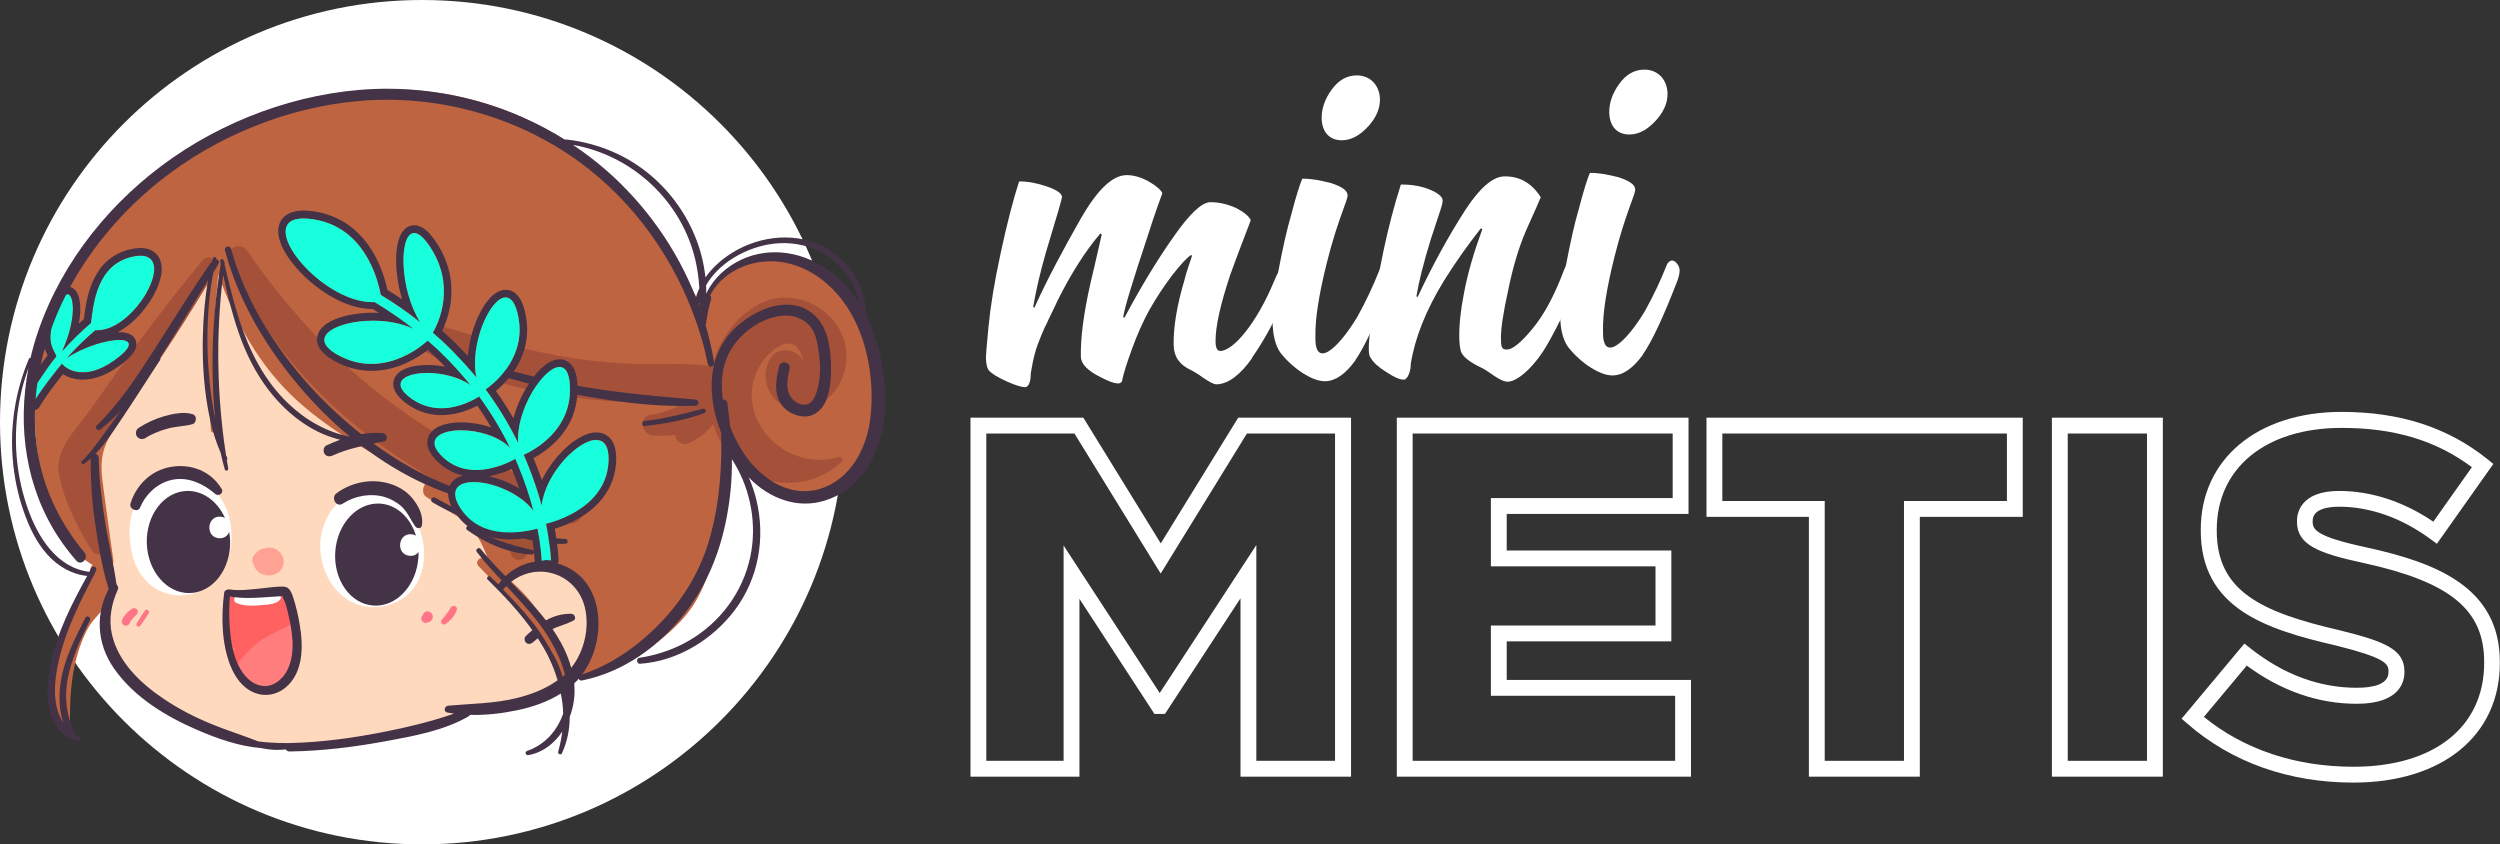 <svg width="228" height="77" viewBox="0 0 228 77" fill="none" xmlns="http://www.w3.org/2000/svg">
<rect x="0" y="0" width="228" height="77" fill="#333333" stroke="none"/>
<g clip-path="url(#clip0_501_417)">
<path d="M38.491 77.007C59.749 77.007 76.982 59.769 76.982 38.504C76.982 17.239 59.749 0 38.491 0C17.233 0 0 17.239 0 38.504C0 59.769 17.233 77.007 38.491 77.007Z" fill="white"/>
<path d="M51.143 47.252C47.316 42.455 36.577 42.607 31.703 38.886C28.937 36.777 24.395 30.694 22.632 27.631C21.607 25.862 21.275 22.033 20.986 22.503C20.437 23.384 18.213 24.966 18.805 25.565C16.09 29.784 13.685 33.721 10.97 37.94C9.641 39.999 8.319 40.259 8.493 42.773C8.666 45.265 9.518 50.185 10.081 52.612C10.406 54.02 9.706 53.963 9.561 55.415C9.467 56.376 9.265 57.322 9.395 58.29C9.67 60.37 11.208 61.707 12.84 62.848C14.797 64.221 16.855 65.579 19.022 66.597C20.155 67.132 21.311 67.854 22.553 68.013C29.031 68.83 36.245 67.262 42.319 65.203C44.239 64.553 46.846 64.611 48.933 63.78C52.161 62.494 54.646 60.009 55.209 56.686C56.162 51.117 54.364 51.297 51.143 47.252Z" fill="#FFD9BD"/>
<path d="M25.261 50.134C24.893 49.91 24.496 49.896 24.12 50.011C23.983 50.026 23.838 50.062 23.716 50.127C23.571 50.199 23.456 50.308 23.362 50.423C23.152 50.589 23.008 50.792 23.008 51.073C23.008 51.239 23.066 51.391 23.152 51.514C23.21 51.724 23.319 51.926 23.477 52.085C24.012 52.612 25.03 52.612 25.543 52.063C26.092 51.485 25.925 50.546 25.254 50.134H25.261Z" fill="#FFA294"/>
<path d="M73.545 23.716C71.234 22.741 68.49 22.871 66.439 24.395C65.189 25.32 64.453 26.663 64.092 28.116C63.059 26.216 61.867 24.388 60.719 22.596C58.892 19.743 57.339 18.154 54.956 15.726C49.829 10.525 42.073 7.968 35.01 8.163C20.849 8.56 6.947 17.54 3.806 31.915C2.946 35.838 2.954 39.977 3.9 43.885C4.665 47.035 6.023 50.553 9.215 51.918C9.778 52.157 10.421 51.673 10.334 51.066C10.002 48.653 9.648 46.233 9.345 43.82C9.164 42.39 9.236 41.205 9.937 39.927C10.666 38.59 11.468 37.283 12.248 35.975C14.537 32.161 16.812 28.318 19.152 24.532C18.791 26.36 18.805 28.209 18.834 30.138C18.877 33.172 19.029 36.199 19.231 39.226C19.253 39.565 19.751 39.486 19.744 39.161C19.722 36.502 19.585 33.844 19.542 31.186C19.506 29.112 19.701 27.075 19.91 25.024C21.455 29.372 23.672 33.44 27.153 36.582C30.526 39.623 34.772 41.87 38.917 43.994C38.527 44.333 38.419 45.034 38.917 45.345C40.311 46.197 41.661 47.086 43.048 47.938C43.048 48.061 43.077 48.184 43.142 48.278C43.799 49.238 44.268 50.257 44.637 51.319C44.507 51.218 44.377 51.109 44.247 51.001C43.813 50.647 43.257 51.232 43.647 51.637C47.121 55.205 51.475 59.446 51.36 64.835C51.353 65.181 51.894 65.232 51.959 64.893C52.486 62.205 51.172 59.937 50.082 57.56C49.186 55.61 48.009 54.259 46.587 52.98C47.258 52.027 48.406 51.911 49.49 51.861C49.49 51.861 49.497 51.861 49.504 51.861C51.519 51.94 53.144 53.349 53.837 55.212C54.602 57.257 54.003 59.287 52.934 61.078C52.718 61.44 53.007 61.996 53.469 61.794C55.057 61.114 56.567 60.349 57.91 59.337C58.156 59.54 58.517 59.626 58.813 59.41C60.589 58.145 62.387 56.679 63.492 54.765C64.677 52.706 65.269 50.264 65.774 47.96C66.222 45.915 66.468 43.878 66.518 41.841C66.54 41.632 66.547 41.422 66.561 41.205C67.038 41.949 67.565 42.628 68.129 43.228C70.057 45.272 72.981 46.623 75.726 45.41C78.195 44.319 79.553 41.682 80.145 39.175C81.46 33.635 79.12 26.071 73.53 23.709L73.545 23.716Z" fill="#BF6440"/>
<path d="M18.502 23.702C14.862 28.079 11.54 32.638 8.283 37.304C7.113 38.973 4.997 40.923 5.358 43.12C5.741 45.467 7.128 48.292 8.413 50.257C8.81 50.864 9.778 50.488 9.597 49.758C9.323 48.646 8.948 47.577 8.608 46.486C8.969 46.421 9.309 46.125 9.309 45.713C9.309 45.005 9.128 44.369 9.005 43.676C8.883 42.939 8.839 42.202 8.832 41.458C8.832 41.314 8.796 41.191 8.738 41.09C8.976 40.786 9.215 40.497 9.41 40.216C10.161 39.154 10.905 38.092 11.656 37.03C14.501 32.984 17.195 28.888 19.693 24.626C20.112 23.904 19.065 23.03 18.502 23.709V23.702Z" fill="#A5513A"/>
<path d="M52.609 45.583C49.778 44.153 46.738 43.156 43.878 41.762C41.069 40.396 38.412 38.771 35.906 36.914C30.735 33.078 26.229 28.253 22.604 22.936C21.874 21.86 20.35 22.777 20.878 23.948C23.752 30.239 28.135 35.564 33.631 39.761C38.686 43.626 45.489 47.591 52.024 47.765C53.151 47.794 53.649 46.118 52.609 45.59V45.583Z" fill="#A5513A"/>
<path d="M49.432 48.09C48.637 47.945 47.828 47.996 47.034 47.851C46.211 47.7 45.431 47.432 44.68 47.057C43.546 46.479 42.651 48.039 43.691 48.747C44.521 49.311 45.518 49.838 46.557 50.149C46.514 50.582 46.767 51.059 47.337 51.059C47.778 51.059 48.038 50.763 48.103 50.43C48.551 50.459 48.998 50.43 49.432 50.336C50.522 50.098 50.566 48.299 49.432 48.09Z" fill="#A25234"/>
<path d="M70.244 32.681C69.197 34.444 70.129 36.763 72.172 37.261C74.26 37.767 76.282 36.149 76.917 34.234C78.542 29.315 72.837 25.233 68.62 28.087C66.749 29.358 65.493 31.294 64.936 33.425C62.784 33.057 60.582 33.259 58.415 33.201C55.859 33.136 53.31 32.876 50.797 32.414C46.038 31.533 41.459 30.088 36.83 28.73C35.769 28.419 35.299 29.842 36.115 30.42C40.253 33.36 45.221 35.08 50.197 35.925C52.681 36.344 55.194 36.611 57.708 36.691C59.383 36.741 61.174 36.799 62.886 36.539C62.618 36.669 62.351 36.813 62.069 36.951C61.181 37.391 60.279 37.673 59.304 37.839C58.191 38.02 58.531 39.674 59.556 39.732C60.148 39.761 60.856 39.746 61.571 39.652C61.614 40.194 62.207 40.736 62.857 40.411C63.326 40.172 63.759 39.898 64.178 39.58C64.525 39.313 64.792 39.017 65.045 38.677C65.24 39.313 65.507 39.934 65.846 40.519C68.193 44.507 73.48 45.193 76.78 42.101C76.968 41.928 76.78 41.596 76.527 41.668C72.88 42.802 68.793 40.158 68.562 36.293C68.468 34.668 69.226 32.963 70.504 31.952C71.039 31.525 71.746 31.114 72.433 31.46C72.859 31.67 73.169 32.378 73.277 33.035C72.895 31.872 71.003 31.439 70.244 32.71V32.681Z" fill="#A5513A"/>
<path d="M17.787 43.568C14.241 42.289 11.872 45.431 11.822 48.292C11.786 50.235 12.262 52.251 13.902 53.479C15.859 54.945 18.74 54.353 20.076 52.403C22.033 49.542 21.195 44.788 17.787 43.56V43.568Z" fill="white"/>
<path d="M35.068 44.991C31.522 43.799 29.255 46.963 29.204 49.636C29.168 51.456 29.933 53.457 31.573 54.606C33.53 55.978 36.411 55.422 37.747 53.602C39.704 50.929 38.469 46.147 35.068 44.998V44.991Z" fill="white"/>
<path d="M26.965 58.355C26.922 57.38 26.951 55.957 26.59 55.039C25.925 53.334 22.466 53.761 20.993 54.367C20.769 54.389 20.567 54.534 20.517 54.786C20.48 54.888 20.473 54.996 20.502 55.097C20.567 56.419 20.473 57.611 20.798 58.926C21.044 59.901 21.318 61.078 22.17 61.685C22.264 61.815 22.358 61.931 22.466 62.039C23.737 63.311 25.586 62.711 26.417 61.259C26.929 60.37 27.009 59.359 26.965 58.355Z" fill="#FF7D7D"/>
<path d="M26.063 54.31C25.947 53.826 25.413 53.739 25.03 53.912C24.604 54.107 24.135 54.324 23.651 54.468C22.972 54.44 22.3 54.432 21.614 54.273C21.412 54.23 21.26 54.31 21.166 54.432C20.856 54.519 20.632 54.794 20.603 55.184C20.517 56.354 20.639 57.481 20.943 58.615C21.015 58.882 21.181 59.048 21.383 59.128C21.217 59.403 21.065 59.691 20.928 60.002C20.675 60.566 21.419 60.934 21.759 60.443C22.235 59.756 22.878 59.121 23.528 58.593C24.163 58.073 25.702 57.409 26.395 56.997C27.456 56.368 26.301 55.343 26.063 54.302V54.31Z" fill="#FF6161"/>
<path d="M25.203 54.136C24.72 54.035 24.214 54.237 23.73 54.302C23.109 54.389 22.481 54.367 21.867 54.23C21.426 54.129 21.13 54.815 21.578 55.003C22.271 55.292 23.044 55.256 23.802 55.191C24.402 55.14 25.29 55.14 25.608 54.591C25.709 54.418 25.398 54.18 25.203 54.143V54.136Z" fill="white"/>
<path d="M9.821 51.817C9.634 50.792 7.98 51.239 8.24 52.28C8.24 52.309 8.254 52.33 8.261 52.359C6.875 54.613 5.864 57.351 5.279 59.865C4.737 62.205 4.521 64.662 5.842 66.778C6.001 67.031 6.413 66.915 6.398 66.612C6.304 63.462 6.514 60.089 8.038 57.264C8.558 56.303 9.749 55.444 10.088 54.425C10.348 53.66 9.944 52.562 9.814 51.825L9.821 51.817Z" fill="#BF6440"/>
<path d="M8.269 41.747C8.254 43.691 8.377 45.634 8.651 47.563C8.948 49.636 9.294 51.724 9.908 53.732C10.06 54.223 10.724 54.006 10.659 53.522C10.385 51.492 9.886 49.506 9.569 47.49C9.265 45.59 9.041 43.676 9.005 41.755C8.998 41.285 8.283 41.285 8.276 41.755L8.269 41.747Z" fill="#443247"/>
<path d="M20.986 49.303C20.979 49.036 20.95 48.776 20.906 48.523C20.762 48.863 20.437 49.123 19.96 49.087C18.697 48.978 18.863 47.014 20.127 47.122C20.278 47.136 20.408 47.172 20.517 47.237C19.845 45.735 18.53 44.731 17.043 44.774C14.941 44.839 13.309 46.977 13.389 49.549C13.468 52.121 15.238 54.151 17.332 54.086C19.433 54.021 21.065 51.882 20.986 49.311V49.303Z" fill="#443247"/>
<path d="M37.357 50.69C36.093 50.582 36.26 48.617 37.523 48.725C37.682 48.74 37.819 48.783 37.935 48.848C37.437 47.223 36.202 46.038 34.685 45.93C32.591 45.785 30.75 47.75 30.576 50.322C30.403 52.886 31.956 55.083 34.05 55.227C36.144 55.371 37.986 53.407 38.159 50.835C38.173 50.669 38.173 50.51 38.173 50.351C38 50.575 37.726 50.719 37.357 50.69Z" fill="#443247"/>
<path d="M31.269 45.922C32.396 45.2 33.811 44.962 35.068 45.323C35.639 45.489 36.209 45.807 36.657 46.226C37.198 46.739 37.451 47.418 37.87 48.01C38.022 48.22 38.426 48.241 38.477 47.931C38.636 47.006 38.159 46.103 37.581 45.41C37.047 44.774 36.317 44.348 35.523 44.109C33.891 43.611 32.078 43.972 30.706 44.969C30.143 45.381 30.656 46.32 31.269 45.93V45.922Z" fill="#443247"/>
<path d="M12.775 46.291C13.317 45.005 14.429 43.979 15.83 43.734C17.216 43.488 18.596 44.146 19.621 45.041C19.932 45.309 20.444 44.969 20.213 44.586C19.245 42.968 17.426 42.267 15.599 42.578C13.8 42.881 12.436 44.203 11.901 45.916C11.742 46.421 12.566 46.797 12.782 46.284L12.775 46.291Z" fill="#443247"/>
<path d="M20.733 54.353C22.098 54.656 23.586 54.505 24.965 54.418C25.211 54.404 25.456 54.382 25.702 54.367C25.738 54.367 25.875 54.382 25.897 54.367C25.918 54.346 25.81 54.331 25.759 54.324C25.658 54.317 25.73 54.209 25.752 54.339C25.781 54.526 25.94 54.772 26.005 54.96C26.12 55.306 26.214 55.668 26.294 56.022C26.662 57.618 26.965 59.46 26.258 61.006C25.882 61.837 25.059 62.61 24.091 62.567C22.994 62.516 22.192 61.606 21.744 60.681C21.246 59.655 21.051 58.485 20.964 57.351C20.878 56.253 20.878 55.14 21 54.05C21.037 53.696 20.488 53.703 20.444 54.05C20.17 56.209 20.199 58.63 21 60.674C21.419 61.736 22.091 62.718 23.181 63.166C24.178 63.578 25.254 63.376 26.07 62.682C27.688 61.31 27.666 58.89 27.334 56.968C27.197 56.159 27.016 55.343 26.763 54.562C26.611 54.107 26.438 53.522 25.875 53.501C25.167 53.472 24.416 53.609 23.716 53.674C22.806 53.761 21.816 53.898 20.907 53.753C20.524 53.696 20.35 54.259 20.74 54.346L20.733 54.353Z" fill="#443247"/>
<path d="M42.6 48.335C44.326 49.563 46.363 50.459 48.493 50.575C48.731 50.589 48.782 50.214 48.551 50.163C46.529 49.708 44.572 49.101 42.802 47.996C42.586 47.859 42.398 48.191 42.6 48.335Z" fill="#443247"/>
<path d="M38.946 56.795C39.026 56.773 39.105 56.744 39.177 56.708C39.184 56.708 39.199 56.694 39.206 56.694C39.22 56.679 39.242 56.665 39.257 56.657C39.271 56.643 39.293 56.629 39.307 56.614C39.314 56.614 39.322 56.6 39.329 56.593C39.358 56.564 39.386 56.528 39.408 56.491C39.415 56.47 39.423 56.448 39.437 56.434C39.444 56.419 39.459 56.397 39.459 56.376C39.473 56.332 39.473 56.289 39.473 56.246C39.473 56.152 39.452 56.087 39.408 56.007C39.379 55.942 39.329 55.906 39.278 55.863C39.257 55.848 39.242 55.834 39.22 55.819C39.184 55.798 39.148 55.783 39.112 55.776C39.076 55.762 39.033 55.762 38.989 55.762C38.968 55.762 38.946 55.762 38.932 55.762C38.917 55.762 38.888 55.762 38.874 55.769C38.845 55.776 38.809 55.791 38.78 55.805H38.773L38.7 55.863C38.7 55.863 38.65 55.921 38.628 55.957C38.607 55.993 38.592 56.036 38.585 56.087C38.578 56.13 38.578 56.181 38.585 56.224L38.621 56.303C38.643 56.347 38.672 56.376 38.708 56.397C38.729 56.419 38.751 56.434 38.787 56.441C38.831 56.462 38.874 56.47 38.917 56.47L39.011 56.455C39.069 56.441 39.119 56.412 39.163 56.368L39.09 56.419H39.105L39.018 56.448H38.939L38.953 56.455L38.859 56.441H38.874L38.787 56.405C38.787 56.405 38.802 56.412 38.809 56.419L38.737 56.361C38.737 56.361 38.751 56.376 38.758 56.383L38.7 56.311C38.7 56.311 38.715 56.332 38.722 56.347L38.686 56.26C38.686 56.26 38.7 56.289 38.7 56.303L38.686 56.202C38.686 56.202 38.686 56.217 38.686 56.231L38.7 56.13C38.7 56.13 38.7 56.145 38.7 56.152L38.737 56.058C38.737 56.058 38.722 56.08 38.715 56.094L38.773 56.015C38.773 56.015 38.751 56.036 38.737 56.051L38.816 55.993C38.816 55.993 38.78 56.015 38.758 56.029L38.852 55.993C38.809 56.015 38.758 56.022 38.708 56.029C38.657 56.043 38.614 56.065 38.571 56.101C38.527 56.13 38.491 56.166 38.469 56.21C38.441 56.253 38.426 56.303 38.426 56.354C38.412 56.405 38.419 56.462 38.426 56.513L38.469 56.607C38.505 56.665 38.549 56.715 38.614 56.751L38.708 56.795C38.78 56.816 38.845 56.816 38.917 56.795H38.946Z" fill="#FF7486"/>
<path d="M40.629 56.925C40.838 56.766 41.04 56.592 41.221 56.39C41.401 56.195 41.531 55.942 41.64 55.704C41.676 55.632 41.69 55.552 41.669 55.473C41.647 55.4 41.596 55.328 41.531 55.292C41.387 55.22 41.199 55.256 41.12 55.4C41.062 55.502 40.997 55.61 40.932 55.704C40.896 55.754 40.867 55.798 40.831 55.848C40.802 55.884 40.824 55.855 40.838 55.834C40.831 55.841 40.824 55.855 40.816 55.863C40.78 55.906 40.751 55.949 40.722 55.993C40.694 56.043 40.658 56.087 40.621 56.137L40.6 56.166C40.6 56.166 40.556 56.224 40.585 56.181C40.614 56.137 40.578 56.195 40.571 56.195L40.549 56.224C40.47 56.318 40.39 56.412 40.304 56.498C40.21 56.592 40.203 56.751 40.282 56.852C40.354 56.946 40.528 57.004 40.629 56.925Z" fill="#FF7486"/>
<path d="M11.8 56.881C11.872 56.722 11.966 56.571 12.075 56.433L12.017 56.506C12.082 56.419 12.154 56.34 12.233 56.26C12.313 56.188 12.385 56.108 12.472 56.036C12.529 55.986 12.573 55.87 12.573 55.798C12.573 55.718 12.544 55.653 12.501 55.595C12.399 55.465 12.212 55.422 12.06 55.509C11.865 55.624 11.684 55.769 11.533 55.935C11.381 56.108 11.251 56.296 11.15 56.498C11.107 56.592 11.085 56.686 11.114 56.787C11.136 56.874 11.208 56.968 11.287 57.011C11.374 57.055 11.482 57.084 11.576 57.047C11.663 57.019 11.764 56.961 11.8 56.874V56.881Z" fill="#FF7486"/>
<path d="M12.804 57.062L13.194 56.498C13.324 56.311 13.447 56.116 13.562 55.921C13.62 55.827 13.584 55.689 13.49 55.632C13.382 55.574 13.273 55.61 13.201 55.704C13.071 55.892 12.941 56.08 12.825 56.275L12.464 56.86C12.407 56.946 12.443 57.084 12.537 57.127C12.638 57.178 12.746 57.149 12.804 57.055V57.062Z" fill="#FF7486"/>
<path d="M12.804 23.312C12.602 23.312 12.378 23.341 12.125 23.391C8.774 24.099 8.507 27.791 8.283 29.459C7.366 30.254 6.492 31.106 5.669 32.024C7.048 28.968 6.723 26.823 6.16 26.823C6.016 26.823 5.864 26.953 5.712 27.241C3.864 30.983 4.752 31.547 5.135 32.486C4.499 33.266 3.784 34.335 3.214 35.195C3.214 35.195 2.99 35.766 3.033 36.755C3.734 35.556 4.882 34.119 5.647 33.172C5.893 33.49 6.543 33.96 7.547 33.96C8.413 33.96 9.532 33.613 10.89 32.515C12.204 31.453 11.887 30.991 10.883 30.991C9.72 30.991 7.64 31.612 6.124 32.623C6.933 31.728 7.785 30.897 8.688 30.124C8.745 30.124 8.803 30.124 8.861 30.124C12.306 30.124 16.09 23.304 12.811 23.304L12.804 23.312Z" fill="#17FFDD"/>
<path d="M13.273 39.941C13.36 39.891 13.447 39.833 13.54 39.782C13.569 39.768 13.598 39.746 13.634 39.732C13.634 39.732 13.699 39.696 13.714 39.688C13.88 39.602 14.046 39.529 14.212 39.457C14.573 39.306 14.941 39.175 15.317 39.082C15.353 39.074 15.396 39.06 15.432 39.053L15.512 39.031C15.599 39.009 15.678 38.995 15.765 38.98C15.952 38.944 16.147 38.915 16.342 38.894C16.754 38.836 17.151 38.8 17.556 38.684C17.938 38.576 17.989 37.904 17.584 37.781C17.325 37.702 17.108 37.666 16.841 37.658C16.631 37.658 16.429 37.666 16.227 37.695C15.794 37.745 15.36 37.846 14.934 37.969C14.118 38.208 13.345 38.569 12.63 39.031C12.378 39.197 12.327 39.573 12.493 39.811C12.681 40.071 13.013 40.1 13.273 39.948V39.941Z" fill="#443247"/>
<path d="M58.776 38.858C60.603 38.648 62.488 38.323 64.214 37.68C64.46 37.586 64.366 37.203 64.106 37.276C62.337 37.738 60.596 38.186 58.776 38.395C58.488 38.431 58.488 38.887 58.776 38.85V38.858Z" fill="#443247"/>
<path d="M80.001 31.417C79.748 30.5 79.409 29.604 78.983 28.751C79.026 26.086 77.293 23.55 74.909 22.394C72.165 21.065 68.786 21.621 66.338 23.341C65.572 23.875 64.871 24.54 64.337 25.305C63.832 20.487 60.697 16.081 56.256 14.007C54.797 13.328 53.245 12.895 51.642 12.721C51.598 12.721 51.562 12.721 51.533 12.743C46.709 9.723 41.055 8.098 35.342 8.091C28.453 8.091 21.426 10.46 15.779 14.368C10.19 18.241 5.662 23.803 3.459 30.276C3.192 31.056 2.968 31.85 2.78 32.652C2.723 32.638 2.665 32.652 2.643 32.71C1.408 35.629 0.895 38.822 1.17 41.978C1.307 43.546 1.625 45.092 2.138 46.573C2.636 48.018 3.293 49.441 4.326 50.582C5.279 51.637 6.543 52.388 7.951 52.525C6.543 55.075 5.192 57.698 4.622 60.58C4.333 62.046 4.152 63.672 4.615 65.124C4.99 66.316 5.886 67.414 7.171 67.58C7.373 67.609 7.46 67.277 7.279 67.19C7.135 67.118 6.998 67.045 6.868 66.966C6.073 65.391 5.849 63.679 6.167 61.938C6.514 60.045 7.359 58.297 8.196 56.571C8.326 56.303 7.929 56.065 7.792 56.332C6.86 58.167 5.886 60.045 5.553 62.097C5.351 63.332 5.366 64.69 5.763 65.897C4.665 64.25 4.968 61.801 5.445 59.894C6.088 57.3 7.301 54.888 8.521 52.525C8.601 52.496 8.63 52.417 8.615 52.337C8.666 52.236 8.716 52.135 8.767 52.041C8.911 51.76 8.493 51.514 8.341 51.796C8.276 51.911 8.211 52.034 8.146 52.15C5.207 51.796 3.481 49.022 2.556 46.443C1.56 43.669 1.242 40.671 1.589 37.745C1.762 36.322 2.101 34.92 2.593 33.577C1.567 38.908 2.333 44.507 5.409 49.116C5.886 49.824 6.406 50.495 6.962 51.138C7.409 51.651 8.131 50.907 7.705 50.394C5.633 47.909 4.167 45.012 3.539 41.827C3.25 40.367 3.149 38.879 3.192 37.398C3.365 37.355 3.524 37.247 3.618 37.081C4.189 36.105 5.091 34.935 5.741 34.126C6.189 34.408 6.803 34.624 7.554 34.624C8.745 34.624 10.016 34.09 11.323 33.028C11.908 32.551 12.659 31.829 12.385 31.063C12.161 30.427 11.446 30.297 10.883 30.297C10.832 30.297 10.782 30.297 10.724 30.297C11.482 29.907 12.233 29.293 12.919 28.498C14.046 27.184 14.746 25.659 14.746 24.525C14.746 23.348 14.003 22.618 12.811 22.618C12.558 22.618 12.284 22.647 11.988 22.712C8.348 23.485 7.879 27.256 7.648 29.069V29.105C7.489 29.235 7.344 29.373 7.193 29.51C7.445 28.152 7.315 27.133 6.99 26.628C6.839 26.389 6.629 26.23 6.391 26.172C8.435 22.423 11.302 19.107 14.631 16.463C19.773 12.382 26.337 9.731 32.887 9.196C39.921 8.618 47.128 10.605 52.84 14.766C57.838 18.414 61.593 23.716 63.572 29.575C63.572 29.589 63.579 29.596 63.586 29.611C63.723 30.023 63.853 30.434 63.976 30.846C64.207 31.634 64.395 32.428 64.561 33.23C64.64 33.606 65.189 33.44 65.132 33.071C64.936 31.908 64.677 30.76 64.344 29.64C64.366 29.589 64.38 29.532 64.395 29.466V29.387C64.409 29.336 64.417 29.286 64.424 29.242C64.438 29.156 64.453 29.076 64.467 28.99C64.503 28.802 64.532 28.607 64.568 28.419C64.64 28.043 64.734 27.682 64.85 27.321C64.893 27.184 64.85 27.017 64.756 26.902C64.778 26.887 64.799 26.866 64.821 26.83C66.128 24.475 69.031 23.449 71.609 23.955C74.426 24.504 76.664 26.642 77.921 29.149C79.279 31.858 79.741 35.224 79.365 38.222C79.033 40.902 77.553 43.734 74.808 44.579C71.826 45.496 69.024 43.38 67.572 40.931C67.197 40.302 66.858 39.609 66.576 38.872C66.511 38.171 66.431 37.471 66.338 36.763C66.309 36.539 66.106 36.423 65.926 36.438C65.724 35.043 65.817 33.635 66.395 32.385C67.247 30.536 69.363 28.932 71.414 28.787C72.454 28.715 73.451 29.105 74.05 29.987C74.361 30.442 74.483 31.02 74.585 31.583C74.844 32.984 74.924 34.697 74.368 36.04C74.267 36.286 74.13 36.524 73.949 36.69C73.797 36.828 73.638 36.9 73.465 36.907C72.627 36.958 71.927 36.25 71.826 35.433C71.754 34.834 71.862 34.227 72.006 33.649C72.165 33.042 71.241 32.789 71.068 33.389C70.714 34.632 70.512 36.322 71.602 37.283C72.245 37.853 73.277 38.186 74.101 37.846C75.689 37.189 75.819 34.805 75.791 33.353C75.747 31.598 75.487 29.604 73.971 28.491C71.819 26.916 68.894 28.231 67.153 29.806C64.72 32.002 64.481 35.34 65.384 38.337C65.5 38.713 65.63 39.096 65.774 39.472C65.774 39.789 65.781 40.115 65.789 40.432C65.774 40.483 65.767 40.541 65.789 40.599C65.789 43.669 65.471 46.753 64.554 49.657C63.427 53.219 61.181 56.246 58.293 58.586C56.74 59.843 54.992 60.883 53.093 61.505C55.476 58.297 55.18 52.648 50.869 51.391C50.919 51.29 50.941 51.182 50.941 51.066C50.941 51.03 50.919 50.481 50.804 49.592C51.057 49.6 51.302 49.607 51.555 49.592C51.844 49.585 51.837 49.159 51.555 49.152C51.281 49.137 51.006 49.116 50.739 49.094C50.696 48.827 50.652 48.538 50.594 48.227C51.331 47.996 52.429 47.57 53.454 46.847C55.238 45.59 56.184 43.857 56.198 41.834C56.198 40.974 55.996 40.324 55.585 39.912C55.274 39.602 54.862 39.435 54.393 39.435C53.375 39.435 52.06 40.237 50.891 41.574C50.284 42.267 49.786 43.019 49.417 43.784C49.193 43.127 48.941 42.477 48.673 41.834L48.652 41.783C49.28 41.444 50.103 40.895 50.847 40.1C51.447 39.457 51.909 38.742 52.212 37.976C52.465 37.348 52.602 36.683 52.653 35.99C54.104 36.271 55.556 36.503 57.022 36.683C59.152 36.95 61.282 37.073 63.427 37.008C63.795 36.994 63.788 36.474 63.427 36.438C59.824 36.141 56.22 35.816 52.66 35.181C52.66 35.116 52.66 35.051 52.66 34.986C52.617 34.328 52.479 33.822 52.241 33.454C51.959 33.013 51.533 32.768 51.042 32.768C50.428 32.768 49.764 33.144 49.071 33.888C48.941 34.025 48.811 34.184 48.688 34.343C48.067 34.191 47.453 34.039 46.839 33.873C46.919 33.765 46.998 33.656 47.07 33.541C48.052 31.937 48.32 30.189 47.857 28.347C47.46 26.765 46.695 26.432 46.124 26.432C45.554 26.432 45.012 26.765 44.485 27.415C43.59 28.52 42.817 30.514 42.672 32.472C41.936 31.67 41.156 30.897 40.333 30.167C40.636 29.532 40.99 28.578 41.12 27.415C41.336 25.464 40.845 23.615 39.661 21.917C39.018 20.993 38.404 20.545 37.783 20.545C37.495 20.545 36.96 20.646 36.577 21.347C35.949 22.495 35.978 25.009 36.678 27.306C36.238 27.01 35.79 26.721 35.335 26.44C35.14 25.537 34.714 24.07 33.826 22.69C33.263 21.823 32.584 21.101 31.811 20.545C30.887 19.887 29.825 19.461 28.641 19.281C28.301 19.23 27.984 19.201 27.695 19.201C26.994 19.201 26.063 19.367 25.608 20.148C25.319 20.646 25.153 21.549 25.991 23.001C26.684 24.2 27.911 25.493 29.284 26.454C31.313 27.884 32.952 28.181 33.963 28.181H33.992C34.18 28.296 34.367 28.412 34.555 28.535C34.367 28.527 34.194 28.52 34.028 28.52C32.88 28.52 31.761 28.694 30.872 28.997C29.796 29.373 29.139 29.922 28.959 30.593C28.807 31.164 28.937 32.024 30.41 32.869C31.515 33.497 32.685 33.822 33.891 33.822C36.216 33.822 38.087 32.638 39.018 31.915C39.56 32.407 40.087 32.919 40.593 33.44C40.073 33.339 39.531 33.288 38.989 33.288C37.35 33.288 36.238 33.765 35.942 34.588C35.776 35.043 35.797 35.766 36.823 36.611C37.834 37.442 38.989 37.861 40.268 37.861C41.618 37.861 42.788 37.384 43.525 37.001C43.98 37.644 44.406 38.309 44.803 38.988C43.849 38.655 42.86 38.518 42.073 38.518C40.528 38.518 39.437 38.98 39.083 39.797C38.888 40.252 38.838 40.981 39.719 41.913C40.426 42.657 41.257 43.141 42.21 43.365C41.575 43.546 41.235 43.886 41.062 44.189C41.04 44.225 41.026 44.268 41.004 44.312C38.527 43.365 36.195 42.007 34.064 40.447C34.375 40.382 34.678 40.317 34.989 40.266C35.451 40.187 35.306 39.515 34.88 39.493C34.23 39.457 33.573 39.486 32.938 39.587C29.493 36.871 26.482 33.533 24.2 29.799C22.842 27.581 21.766 25.197 21.073 22.69C20.971 22.329 20.415 22.481 20.517 22.842C21.751 27.451 24.272 31.677 27.348 35.296C28.727 36.922 30.258 38.453 31.919 39.826C29.782 39.414 27.846 38.294 26.258 36.77C24.098 34.697 22.762 32.038 21.838 29.221C21.289 27.538 20.878 25.811 20.473 24.085C20.473 24.056 20.48 24.027 20.488 23.998C20.502 23.919 20.466 23.861 20.415 23.825L20.401 23.752C20.35 23.543 20.033 23.63 20.083 23.839L20.134 24.077C19.621 27.148 19.361 30.283 19.383 33.396C19.397 34.993 19.455 36.618 19.628 38.222C19.404 37.124 19.245 36.004 19.13 34.906C18.863 32.421 18.841 29.9 19.087 27.408C19.173 26.526 19.296 25.645 19.469 24.771C19.614 24.547 19.765 24.316 19.917 24.092C20.054 23.882 19.917 23.687 19.729 23.637C19.78 23.442 19.484 23.355 19.433 23.55C19.412 23.615 19.397 23.68 19.383 23.745C19.383 23.745 19.368 23.76 19.368 23.767C17.505 26.404 15.822 29.17 14.075 31.887C12.522 34.299 10.89 36.791 8.825 38.807C8.594 39.038 8.933 39.349 9.171 39.154C9.829 38.634 10.435 38.063 11.006 37.449C10.955 37.528 10.897 37.601 10.847 37.68C10.233 38.554 9.605 39.414 8.969 40.266C8.507 40.88 8.03 41.538 7.453 42.051C7.315 42.173 7.496 42.419 7.655 42.311C9.135 41.27 10.175 39.558 11.172 38.085C12.342 36.351 13.447 34.581 14.595 32.84C14.645 32.768 14.638 32.696 14.595 32.645C14.638 32.58 14.681 32.515 14.718 32.45C16.191 30.167 17.534 27.812 18.985 25.522C18.682 27.198 18.545 28.917 18.502 30.615C18.437 33.201 18.61 35.802 19.173 38.33C19.397 39.342 19.708 40.339 20.119 41.285C20.228 41.798 20.358 42.303 20.502 42.809C20.56 43.011 20.849 42.925 20.813 42.722C20.769 42.47 20.726 42.217 20.683 41.957C20.726 41.906 20.755 41.834 20.719 41.754C20.683 41.668 20.646 41.581 20.61 41.494C19.78 36.091 19.672 30.492 20.35 25.06C21 28.022 21.744 31.005 23.239 33.656C24.582 36.04 26.539 38.157 29.009 39.378C29.659 39.696 30.331 39.934 31.017 40.107C30.598 40.259 30.179 40.432 29.775 40.62C29.515 40.743 29.442 41.119 29.58 41.357C29.738 41.632 30.049 41.668 30.316 41.552C31.053 41.22 31.826 40.967 32.605 40.779C32.743 40.743 32.887 40.714 33.024 40.685C34.779 42.022 36.657 43.185 38.643 44.102C39.372 44.434 40.116 44.738 40.867 44.998C40.867 45.417 41.004 45.836 41.17 46.183C40.672 45.937 40.174 45.67 39.69 45.388C39.415 45.229 39.17 45.655 39.444 45.814C40.159 46.233 40.903 46.609 41.654 46.956C42.723 48.422 44.391 49.195 46.536 49.195C46.969 49.195 47.381 49.159 47.756 49.116C48.023 49.181 48.291 49.238 48.558 49.296C48.731 50.43 48.76 51.109 48.76 51.117C48.76 51.153 48.767 51.189 48.775 51.225C47.778 51.377 46.854 51.839 46.103 52.547C45.308 51.745 44.535 50.929 43.821 50.055C43.662 49.86 43.322 50.12 43.474 50.322C44.174 51.239 44.947 52.085 45.742 52.923C45.64 53.038 45.539 53.161 45.445 53.291C45.207 53.06 44.969 52.829 44.723 52.597C44.557 52.439 44.304 52.691 44.471 52.85C45.929 54.288 47.359 55.798 48.544 57.467C48.349 57.64 48.154 57.813 47.966 57.994C47.8 58.153 47.807 58.442 47.966 58.601C48.139 58.774 48.399 58.752 48.572 58.601C48.731 58.463 48.89 58.333 49.049 58.211C49.388 58.738 49.713 59.28 49.995 59.85C50.342 60.551 50.63 61.281 50.854 62.039C49.757 62.834 48.457 63.332 47.15 63.657C45.084 64.17 42.968 64.17 40.867 64.358C40.542 64.387 40.412 64.907 40.78 64.979C40.99 65.023 41.199 65.052 41.409 65.081C39.365 65.796 37.227 66.309 35.119 66.728C32.244 67.298 29.32 67.703 26.395 67.768C26.373 67.768 26.359 67.768 26.337 67.768C26.265 67.768 26.193 67.768 26.12 67.768C25.839 67.761 25.564 67.768 25.29 67.753C24.712 67.725 24.134 67.703 23.564 67.616C23.564 67.616 23.564 67.616 23.557 67.616C22.12 67.053 20.632 66.59 19.202 65.998C17.715 65.384 16.277 64.64 14.941 63.744C12.84 62.343 10.753 60.37 10.197 57.806C9.901 56.448 10.168 55.039 10.739 53.789C10.934 53.356 10.341 52.988 10.088 53.407C8.644 55.834 8.789 58.666 10.406 60.977C12.241 63.592 15.136 65.348 18.018 66.583C19.852 67.371 21.795 68.057 23.795 68.223C24.286 68.324 24.785 68.396 25.283 68.389C25.543 68.389 25.81 68.375 26.07 68.346C26.128 68.454 26.236 68.534 26.395 68.534C29.37 68.497 32.353 68.122 35.277 67.58C37.791 67.118 40.491 66.626 42.73 65.333C42.788 65.297 42.831 65.254 42.86 65.196C44.312 65.239 45.778 65.066 47.186 64.77C48.558 64.481 49.944 64.011 51.143 63.253C51.201 63.549 51.259 63.852 51.295 64.156C51.331 64.466 51.353 64.777 51.36 65.088C51.295 65.268 51.223 65.449 51.143 65.629C50.537 66.966 49.468 67.999 48.074 68.483C47.829 68.57 47.93 68.909 48.182 68.866C49.511 68.635 50.558 67.804 51.281 66.713C51.201 67.334 51.071 67.948 50.905 68.562C50.854 68.757 51.151 68.902 51.244 68.707C51.735 67.659 51.952 66.532 51.959 65.384C52.255 64.597 52.407 63.758 52.4 62.957C52.4 62.74 52.385 62.531 52.371 62.314C52.45 62.234 52.537 62.169 52.609 62.09C52.667 62.032 52.725 61.967 52.775 61.902C52.819 62.01 52.927 62.09 53.079 62.061C56.884 61.281 60.12 58.947 62.481 55.906C65.045 52.605 66.272 48.639 66.648 44.514C66.728 43.633 66.756 42.751 66.749 41.877C68.323 44.297 68.981 47.31 68.54 50.163C68.035 53.435 66.114 56.318 63.34 58.117C61.81 59.106 60.105 59.72 58.3 59.995C57.989 60.045 58.062 60.558 58.372 60.537C61.788 60.298 64.973 58.348 67.016 55.639C69.183 52.757 69.833 49.036 68.973 45.554C68.8 44.861 68.576 44.189 68.287 43.539C69.212 44.507 70.338 45.258 71.674 45.663C74.902 46.631 78.065 44.803 79.539 41.913C81.149 38.749 80.939 34.733 80.022 31.395L80.001 31.417ZM3.871 32.558C3.936 32.306 4.008 32.06 4.08 31.807C4.16 32.031 4.253 32.226 4.34 32.399C4.138 32.667 3.929 32.956 3.719 33.252C3.77 33.021 3.82 32.789 3.878 32.558H3.871ZM5.676 32.024C6.499 31.106 7.366 30.247 8.29 29.459C8.507 27.791 8.781 24.099 12.132 23.391C12.385 23.341 12.616 23.312 12.811 23.312C16.09 23.312 12.306 30.131 8.861 30.131C8.803 30.131 8.745 30.131 8.688 30.131C7.785 30.904 6.933 31.735 6.124 32.631C7.648 31.612 9.72 30.998 10.883 30.998C11.887 30.998 12.204 31.46 10.89 32.522C9.532 33.62 8.413 33.967 7.547 33.967C6.543 33.967 5.893 33.497 5.647 33.18C4.954 34.032 3.95 35.289 3.25 36.409C3.286 35.903 3.336 35.404 3.416 34.906C3.95 34.104 4.571 33.187 5.142 32.493C4.882 31.85 4.383 31.381 4.694 29.936C5.077 28.889 5.517 27.87 6.023 26.88C6.073 26.851 6.124 26.83 6.167 26.83C6.738 26.83 7.055 28.975 5.676 32.031V32.024ZM63.471 27.133C61.716 22.683 58.892 18.674 55.267 15.51C54.313 14.679 53.303 13.913 52.255 13.213C57.679 14.166 62.156 18.327 63.42 23.723C63.615 24.569 63.73 25.421 63.781 26.281C63.658 26.555 63.543 26.837 63.471 27.133ZM63.803 27.639C63.781 27.711 63.759 27.776 63.745 27.848C63.73 27.805 63.716 27.762 63.702 27.726C63.752 27.704 63.788 27.66 63.803 27.588V27.639ZM73.978 23.731C71.183 22.474 68.042 22.835 65.76 24.937C65.233 25.421 64.799 25.999 64.474 26.635C64.453 26.671 64.445 26.714 64.453 26.75C64.438 26.75 64.424 26.75 64.409 26.75C64.409 26.505 64.409 26.266 64.395 26.021C65.529 24.012 67.905 22.683 70.093 22.293C72.859 21.802 75.711 22.813 77.322 25.168C77.834 25.919 78.203 26.765 78.376 27.653C77.307 25.97 75.848 24.569 73.985 23.731H73.978ZM51.042 33.468C51.541 33.468 51.909 33.931 51.981 35.051C51.981 35.058 51.981 35.065 51.981 35.072C51.122 34.913 50.27 34.733 49.425 34.538C49.995 33.88 50.573 33.468 51.042 33.468ZM48.233 34.993C47.865 35.556 47.532 36.185 47.265 36.828C47.114 37.196 46.955 37.651 46.825 38.15C46.327 37.297 45.792 36.459 45.229 35.657C45.583 35.361 45.994 34.964 46.392 34.48C47.005 34.66 47.619 34.827 48.233 34.993ZM46.117 27.133C46.55 27.133 46.94 27.545 47.193 28.535C47.749 30.752 47.041 32.486 46.153 33.7C45.207 33.432 44.268 33.151 43.337 32.84C43.438 30.088 44.947 27.126 46.117 27.126V27.133ZM39.401 31.402C39.278 31.287 39.155 31.171 39.025 31.063C38.989 31.099 38.939 31.142 38.874 31.193C37.834 30.76 36.801 30.304 35.783 29.82C35.465 29.669 35.184 30.145 35.501 30.297C36.44 30.752 37.393 31.186 38.361 31.598C37.458 32.255 35.841 33.187 33.891 33.187C32.909 33.187 31.847 32.948 30.75 32.327C27.926 30.716 30.764 29.25 34.035 29.25C35.299 29.25 36.628 29.466 37.718 29.987C36.606 29.113 35.429 28.303 34.18 27.552C34.108 27.552 34.035 27.552 33.97 27.552C29.154 27.552 23.087 19.924 27.702 19.924C27.948 19.924 28.229 19.945 28.547 19.996C33.169 20.689 34.432 25.269 34.736 26.895C36.007 27.668 37.206 28.498 38.339 29.394C36.433 26.418 36.375 21.253 37.783 21.253C38.137 21.253 38.578 21.578 39.105 22.329C41.654 25.977 40.015 29.43 39.488 30.341C40.166 30.933 40.824 31.547 41.445 32.183C40.759 31.937 40.08 31.67 39.401 31.395V31.402ZM43.416 47.75C44.066 48.003 44.716 48.242 45.38 48.458C44.709 48.35 44.037 48.133 43.416 47.75ZM47.403 48.502C46.774 48.343 46.146 48.155 45.532 47.96C44.434 47.606 43.344 47.201 42.29 46.732C42.138 46.537 41.993 46.327 41.864 46.096C41.683 45.778 41.582 45.496 41.546 45.251C42.889 45.67 44.268 45.966 45.684 46.089C45.973 46.11 46.045 45.619 45.756 45.583C44.355 45.388 42.983 45.041 41.647 44.572C41.885 44.153 42.47 43.958 43.214 43.958C44.904 43.958 47.424 44.947 48.659 46.573C48.341 45.337 47.886 43.922 47.251 42.404C47.171 42.217 47.092 42.029 47.005 41.841C46.529 42.108 45.056 42.86 43.431 42.86C42.34 42.86 41.185 42.527 40.203 41.487C38.823 40.028 40.174 39.24 42.066 39.24C43.59 39.24 45.467 39.753 46.536 40.844C45.734 39.197 44.788 37.63 43.705 36.149C43.272 36.43 41.892 37.225 40.26 37.225C39.3 37.225 38.245 36.95 37.249 36.127C35.631 34.798 37.025 34.01 38.982 34.01C40.282 34.01 41.827 34.357 42.918 35.116C42.766 34.928 42.615 34.733 42.456 34.545C41.864 33.837 41.228 33.158 40.564 32.493C41.163 32.724 41.762 32.948 42.369 33.165C42.622 33.447 42.875 33.729 43.113 34.017C43.228 34.155 43.337 34.292 43.452 34.429C43.387 34.133 43.358 33.822 43.344 33.505C44.117 33.772 44.904 34.025 45.684 34.263C45.157 34.855 44.622 35.275 44.29 35.513C45.431 37.052 46.42 38.691 47.265 40.411C47.135 38.634 47.944 36.582 48.926 35.166C49.937 35.419 50.956 35.65 51.981 35.86C51.786 39.421 48.673 41.068 47.764 41.473C47.857 41.682 47.951 41.892 48.038 42.108C48.645 43.56 49.085 44.911 49.41 46.103C49.735 43.214 52.71 40.115 54.386 40.115C55.057 40.115 55.52 40.613 55.512 41.834C55.491 46.118 50.891 47.483 49.8 47.75C49.894 48.213 49.973 48.639 50.031 49.022C49.735 48.978 49.446 48.935 49.15 48.877C49.114 48.66 49.071 48.429 49.027 48.191C48.688 48.285 48.103 48.422 47.403 48.494V48.502ZM44.564 43.438C45.395 43.293 46.132 43.019 46.673 42.773C46.919 43.358 47.142 43.95 47.345 44.543C46.464 44.008 45.481 43.633 44.564 43.43V43.438ZM50.255 51.102C50.255 51.102 50.089 51.066 49.865 51.066C49.728 51.066 49.569 51.081 49.417 51.124C49.417 51.109 49.396 50.488 49.244 49.448C49.533 49.491 49.822 49.527 50.111 49.556C50.241 50.517 50.255 51.102 50.255 51.102ZM51.317 61.7C51.122 61.107 50.912 60.529 50.63 60.002C49.403 57.734 48.623 56.831 48.522 56.708C47.706 55.675 46.81 54.7 45.879 53.775C45.973 53.66 46.074 53.551 46.182 53.443C46.969 54.266 48.298 55.762 48.868 56.47C50.226 58.145 51.23 60.212 51.519 61.533C51.454 61.591 51.389 61.656 51.324 61.714L51.317 61.7ZM52.096 60.905C51.757 59.641 51.143 58.463 50.392 57.373C50.428 57.358 50.464 57.336 50.501 57.322C50.537 57.307 50.566 57.293 50.602 57.271C50.602 57.271 50.659 57.25 50.674 57.242C50.818 57.185 50.97 57.127 51.122 57.076C51.526 56.946 51.909 56.787 52.284 56.607C52.602 56.455 52.429 55.986 52.111 55.978C51.295 55.957 50.501 56.173 49.793 56.578C49.23 55.848 48.608 55.162 47.987 54.519C47.525 54.035 47.049 53.566 46.579 53.089C47.569 52.301 48.861 51.947 50.139 52.229C51.721 52.569 52.927 53.775 53.324 55.335C53.794 57.192 53.303 59.403 52.089 60.912L52.096 60.905Z" fill="#443247"/>
<path d="M54.371 40.122C52.696 40.122 49.721 43.221 49.396 46.11C49.078 44.918 48.63 43.568 48.024 42.115C47.937 41.899 47.843 41.689 47.749 41.48C48.731 41.046 52.248 39.183 51.967 35.05C51.887 33.931 51.526 33.468 51.028 33.468C49.584 33.468 47.034 37.362 47.258 40.418C46.413 38.699 45.424 37.059 44.283 35.52C45.301 34.798 48.154 32.385 47.186 28.527C46.94 27.538 46.55 27.126 46.11 27.126C44.709 27.126 42.802 31.388 43.445 34.437C43.337 34.299 43.221 34.162 43.106 34.025C42.008 32.71 40.795 31.482 39.473 30.34C40 29.423 41.64 25.977 39.09 22.329C38.563 21.571 38.116 21.253 37.769 21.253C36.361 21.253 36.419 26.418 38.325 29.394C37.191 28.498 35.985 27.66 34.721 26.895C34.418 25.269 33.154 20.682 28.532 19.996C28.222 19.953 27.94 19.924 27.688 19.924C23.073 19.924 29.139 27.552 33.956 27.552C34.028 27.552 34.1 27.552 34.165 27.552C35.407 28.303 36.592 29.112 37.704 29.986C36.614 29.474 35.285 29.25 34.021 29.25C30.75 29.25 27.912 30.716 30.735 32.327C31.833 32.956 32.894 33.187 33.877 33.187C36.512 33.187 38.549 31.482 39.011 31.063C40.253 32.147 41.401 33.31 42.441 34.552C42.6 34.74 42.752 34.928 42.904 35.123C41.813 34.364 40.268 34.017 38.968 34.017C37.011 34.017 35.617 34.805 37.234 36.134C38.231 36.958 39.285 37.232 40.246 37.232C41.878 37.232 43.257 36.438 43.691 36.156C44.774 37.63 45.72 39.204 46.522 40.851C45.446 39.761 43.575 39.248 42.051 39.248C40.159 39.248 38.809 40.035 40.188 41.494C41.163 42.527 42.326 42.867 43.416 42.867C45.041 42.867 46.514 42.123 46.991 41.848C47.07 42.036 47.157 42.224 47.236 42.412C47.872 43.929 48.327 45.345 48.645 46.58C47.41 44.955 44.889 43.965 43.2 43.965C41.835 43.965 41.004 44.615 41.849 46.11C42.961 48.075 44.882 48.559 46.5 48.559C47.59 48.559 48.536 48.343 49.013 48.212C49.367 49.997 49.403 51.117 49.403 51.138C49.555 51.095 49.713 51.08 49.851 51.08C50.075 51.08 50.241 51.117 50.241 51.117C50.241 51.117 50.197 49.758 49.786 47.772C50.876 47.505 55.469 46.139 55.498 41.855C55.498 40.642 55.043 40.136 54.371 40.136V40.122Z" fill="#17FFDD"/>
<path d="M123.2 70.831H113.133V54.562L106.244 65.109H105.284L98.445 54.613V70.831H88.508V38.092H98.799L105.861 49.556L112.924 38.092H123.215V70.831H123.2ZM114.578 69.386H121.756V39.537H113.718L105.854 52.309L97.99 39.537H89.952V69.386H97V49.751L105.767 63.202L114.578 49.708V69.386Z" fill="white"/>
<path d="M154.217 70.831H127.389V38.092H153.993V46.869H137.412V50.206H152.426V58.492H137.412V62.01H154.217V70.831ZM128.833 69.386H152.773V63.455H135.968V57.047H150.982V51.651H135.968V45.424H152.549V39.537H128.833V69.386Z" fill="white"/>
<path d="M175.087 70.831H164.97V47.136H155.632V38.092H184.475V47.136H175.087V70.831ZM166.414 69.386H173.643V45.691H183.031V39.537H157.077V45.691H166.414V69.386Z" fill="white"/>
<path d="M197.251 70.831H187.133V38.092H197.251V70.831ZM188.577 69.386H195.806V39.537H188.577V69.386Z" fill="white"/>
<path d="M214.633 71.373C208.74 71.373 203.512 69.516 199.496 66.005L198.962 65.543L204.689 58.694L205.238 59.128C208.263 61.519 211.528 62.725 214.936 62.725C216.258 62.725 217.832 62.48 217.832 61.302V61.216C217.832 60.522 217.5 59.988 213.059 58.875C206.559 57.38 200.71 55.451 200.71 48.386V48.299C200.71 41.877 205.866 37.565 213.542 37.565C218.894 37.565 223.248 38.98 226.866 41.884L227.393 42.311L222.244 49.592L221.652 49.159C219.031 47.23 216.149 46.212 213.319 46.212C212.423 46.212 210.914 46.378 210.914 47.497V47.584C210.914 48.314 211.275 48.949 215.796 49.917C222.129 51.304 227.986 53.529 227.986 60.37V60.457C227.986 67.089 222.736 71.373 214.618 71.373H214.633ZM200.991 65.377C204.66 68.36 209.361 69.928 214.633 69.928C221.992 69.928 226.556 66.301 226.556 60.457V60.37C226.556 55.603 223.458 53.067 215.507 51.333C211.427 50.459 209.484 49.679 209.484 47.591V47.505C209.484 46.862 209.758 44.774 213.333 44.774C216.251 44.774 219.211 45.742 221.919 47.577L225.436 42.607C222.158 40.165 218.366 39.024 213.557 39.024C206.639 39.024 202.168 42.672 202.168 48.314V48.4C202.168 53.869 206.119 55.812 213.405 57.488C217.406 58.485 219.284 59.186 219.284 61.23V61.317C219.284 62.176 218.858 64.185 214.943 64.185C211.412 64.185 208.04 63.014 204.905 60.703L200.984 65.391L200.991 65.377Z" fill="white"/>
<path d="M114.202 32.645C113.105 34.212 111.992 35.029 110.953 35.05C110.411 35.058 109.385 34.118 108.627 33.757C107.573 33.273 107.06 32.536 107.038 31.489C107.002 29.82 107.342 27.805 108.049 25.45C108.201 24.735 108.721 23.391 108.714 23.304L108.627 23.261C108.259 23.478 107.681 24.113 106.908 25.096C106.136 26.114 105.442 27.176 104.843 28.231C104.236 29.329 103.716 30.506 103.24 31.814C102.763 33.122 102.489 34.003 102.373 34.545C102.344 35.087 101.882 35.18 100.409 34.415C99.189 33.815 98.589 33.194 98.575 32.529C98.539 30.817 98.828 28.592 99.441 25.869C99.636 25.074 99.983 23.557 100.481 21.375L100.351 21.296C99.001 22.871 97.708 24.901 96.459 27.393C96.3 27.776 95.578 29.206 95.419 29.589C95.296 29.799 95.181 30.095 94.978 30.557C94.458 31.778 94.263 32.536 94.003 34.046C94.018 34.675 93.859 35.303 93.484 35.31C93.195 35.31 92.646 35.159 91.844 34.797C91.043 34.436 90.494 34.111 90.234 33.83C90.024 33.627 89.93 33.208 89.916 32.58C89.916 32.457 89.981 31.532 90.154 29.777C90.328 27.935 90.696 25.674 91.274 23.023C91.844 20.378 92.393 18.233 92.942 16.55C93.693 16.535 94.531 16.687 95.455 16.998C96.379 17.316 96.849 17.641 96.856 17.973C96.856 18.096 96.387 19.736 95.412 22.936C94.863 24.828 94.48 26.504 94.22 28.014L94.343 28.05C95.505 25.479 96.95 22.777 98.611 19.858C100.106 17.279 101.456 16.001 102.713 15.972C103.341 15.957 104.056 16.152 104.771 16.557C105.486 16.962 105.876 17.33 106.006 17.619C105.89 17.959 105.37 19.302 104.626 21.657C103.327 25.573 102.583 27.964 102.431 28.932L102.554 28.968C104.041 26.179 105.544 23.687 107.082 21.52C108.504 19.483 109.609 18.457 110.36 18.442C111.155 18.428 111.949 18.623 112.751 18.977C113.509 19.382 113.935 19.75 114.065 20.082C113.949 20.458 113.112 22.524 112.202 25.052C111.292 27.79 110.837 29.806 110.859 31.178C110.873 31.72 111.003 32.009 111.292 32.009C112.505 31.987 114.621 29.437 116.181 25.681C116.499 24.879 116.78 24.46 117.033 24.453C117.495 24.446 117.705 24.735 117.719 25.276C117.719 25.565 117.488 26.28 117.048 27.378C116.253 29.278 115.285 31.048 114.188 32.616L114.202 32.645Z" fill="white"/>
<path d="M123.605 32.876C122.709 34.104 121.807 34.754 120.846 34.769C119.719 34.79 117.943 33.656 116.78 32.175C116.311 31.518 116.08 30.557 116.058 29.351C116.036 28.267 116.217 26.714 116.593 24.698C116.968 22.726 117.351 20.964 117.784 19.49C118.21 17.85 118.564 16.759 118.766 16.297C119.517 16.283 120.398 16.434 121.409 16.702C122.377 17.02 122.883 17.381 122.89 17.756C123.02 18.089 122.016 19.902 121.005 23.976C120.268 26.916 119.936 29.141 119.965 30.644C119.864 33.779 122.074 31.771 123.814 28.852C124.58 27.458 125.222 26.107 125.735 24.8C125.851 24.46 126.06 24.294 126.269 24.287C126.558 24.287 126.948 24.735 126.956 25.19C126.956 25.443 126.883 25.775 126.724 26.194C125.49 29.394 124.45 31.634 123.597 32.862L123.605 32.876ZM124.767 11.537C124.031 12.346 123.244 12.779 122.413 12.793C121.287 12.815 120.557 12.078 120.536 10.785C120.521 9.911 120.832 9.023 121.445 8.177C122.059 7.332 122.796 6.899 123.677 6.877C125.013 6.848 125.829 7.838 125.851 9.051C125.865 9.889 125.511 10.727 124.775 11.537H124.767Z" fill="white"/>
<path d="M137.514 34.812C136.806 34.827 135.78 33.844 135.152 33.562C134.054 33.042 133.419 32.551 133.238 32.053C133.152 31.764 133.101 31.345 133.087 30.846C133.065 29.676 133.202 28.339 133.506 26.786C133.845 24.944 134.43 22.965 135.188 20.899L135.058 20.819C133.794 22.43 132.661 24.041 131.686 25.609C130.025 28.318 129.035 30.846 128.66 33.194C128.674 33.822 128.393 34.617 128.017 34.624C127.685 34.624 127.179 34.429 126.457 33.945C125.735 33.497 125.273 33.093 125.013 32.638C124.883 32.515 124.84 32.226 124.832 31.807C124.825 31.345 124.89 30.593 125.042 29.589C125.656 24.894 126.537 20.66 127.757 16.832C129.765 16.788 131.368 17.597 131.541 18.132C131.671 18.464 131.354 19.136 130.487 21.831C129.823 23.976 129.396 25.695 129.173 27.039L129.295 27.075C130.617 24.251 132.068 21.585 133.65 19.129C134.95 17.142 136.141 16.109 137.181 16.088C138.604 16.059 139.702 16.709 140.518 17.988C140.395 18.284 139.962 19.295 139.196 20.978C138.517 22.539 137.969 24.388 137.55 26.447C137.087 28.549 136.871 30.015 136.885 30.846C136.9 31.597 136.907 31.894 137.449 31.879C137.947 31.872 138.734 31.229 139.752 29.994C140.77 28.758 141.615 27.198 142.374 25.305C142.85 24.084 142.886 23.954 143.226 23.954C143.565 23.954 143.941 24.359 143.955 24.901C143.955 25.067 143.883 25.407 143.681 25.912C143.089 27.552 142.287 29.365 141.197 31.272C140.07 33.302 138.467 34.798 137.506 34.812H137.514Z" fill="white"/>
<path d="M149.834 32.349C148.938 33.577 148.035 34.227 147.075 34.241C145.948 34.263 144.172 33.129 143.009 31.648C142.54 30.991 142.309 30.03 142.287 28.823C142.265 27.74 142.446 26.187 142.821 24.171C143.197 22.199 143.58 20.436 144.013 18.963C144.439 17.323 144.793 16.232 144.995 15.77C145.746 15.755 146.627 15.907 147.638 16.174C148.606 16.492 149.111 16.853 149.119 17.229C149.249 17.561 148.245 19.375 147.234 23.449C146.497 26.389 146.165 28.614 146.194 30.116C146.093 33.252 148.303 31.243 150.043 28.325C150.808 26.931 151.451 25.58 151.964 24.272C152.079 23.933 152.289 23.767 152.498 23.759C152.787 23.759 153.177 24.207 153.184 24.662C153.184 24.915 153.112 25.248 152.953 25.667C151.718 28.867 150.679 31.106 149.826 32.334L149.834 32.349ZM150.996 11.009C150.26 11.818 149.473 12.252 148.642 12.266C147.515 12.288 146.786 11.551 146.764 10.258C146.75 9.384 147.06 8.495 147.674 7.65C148.281 6.805 149.025 6.371 149.906 6.35C151.242 6.321 152.058 7.311 152.079 8.524C152.094 9.362 151.74 10.2 151.003 11.009H150.996Z" fill="white"/>
</g>
<defs>
<clipPath id="clip0_501_417">
<rect width="228" height="77" fill="white"/>
</clipPath>
</defs>
</svg>
